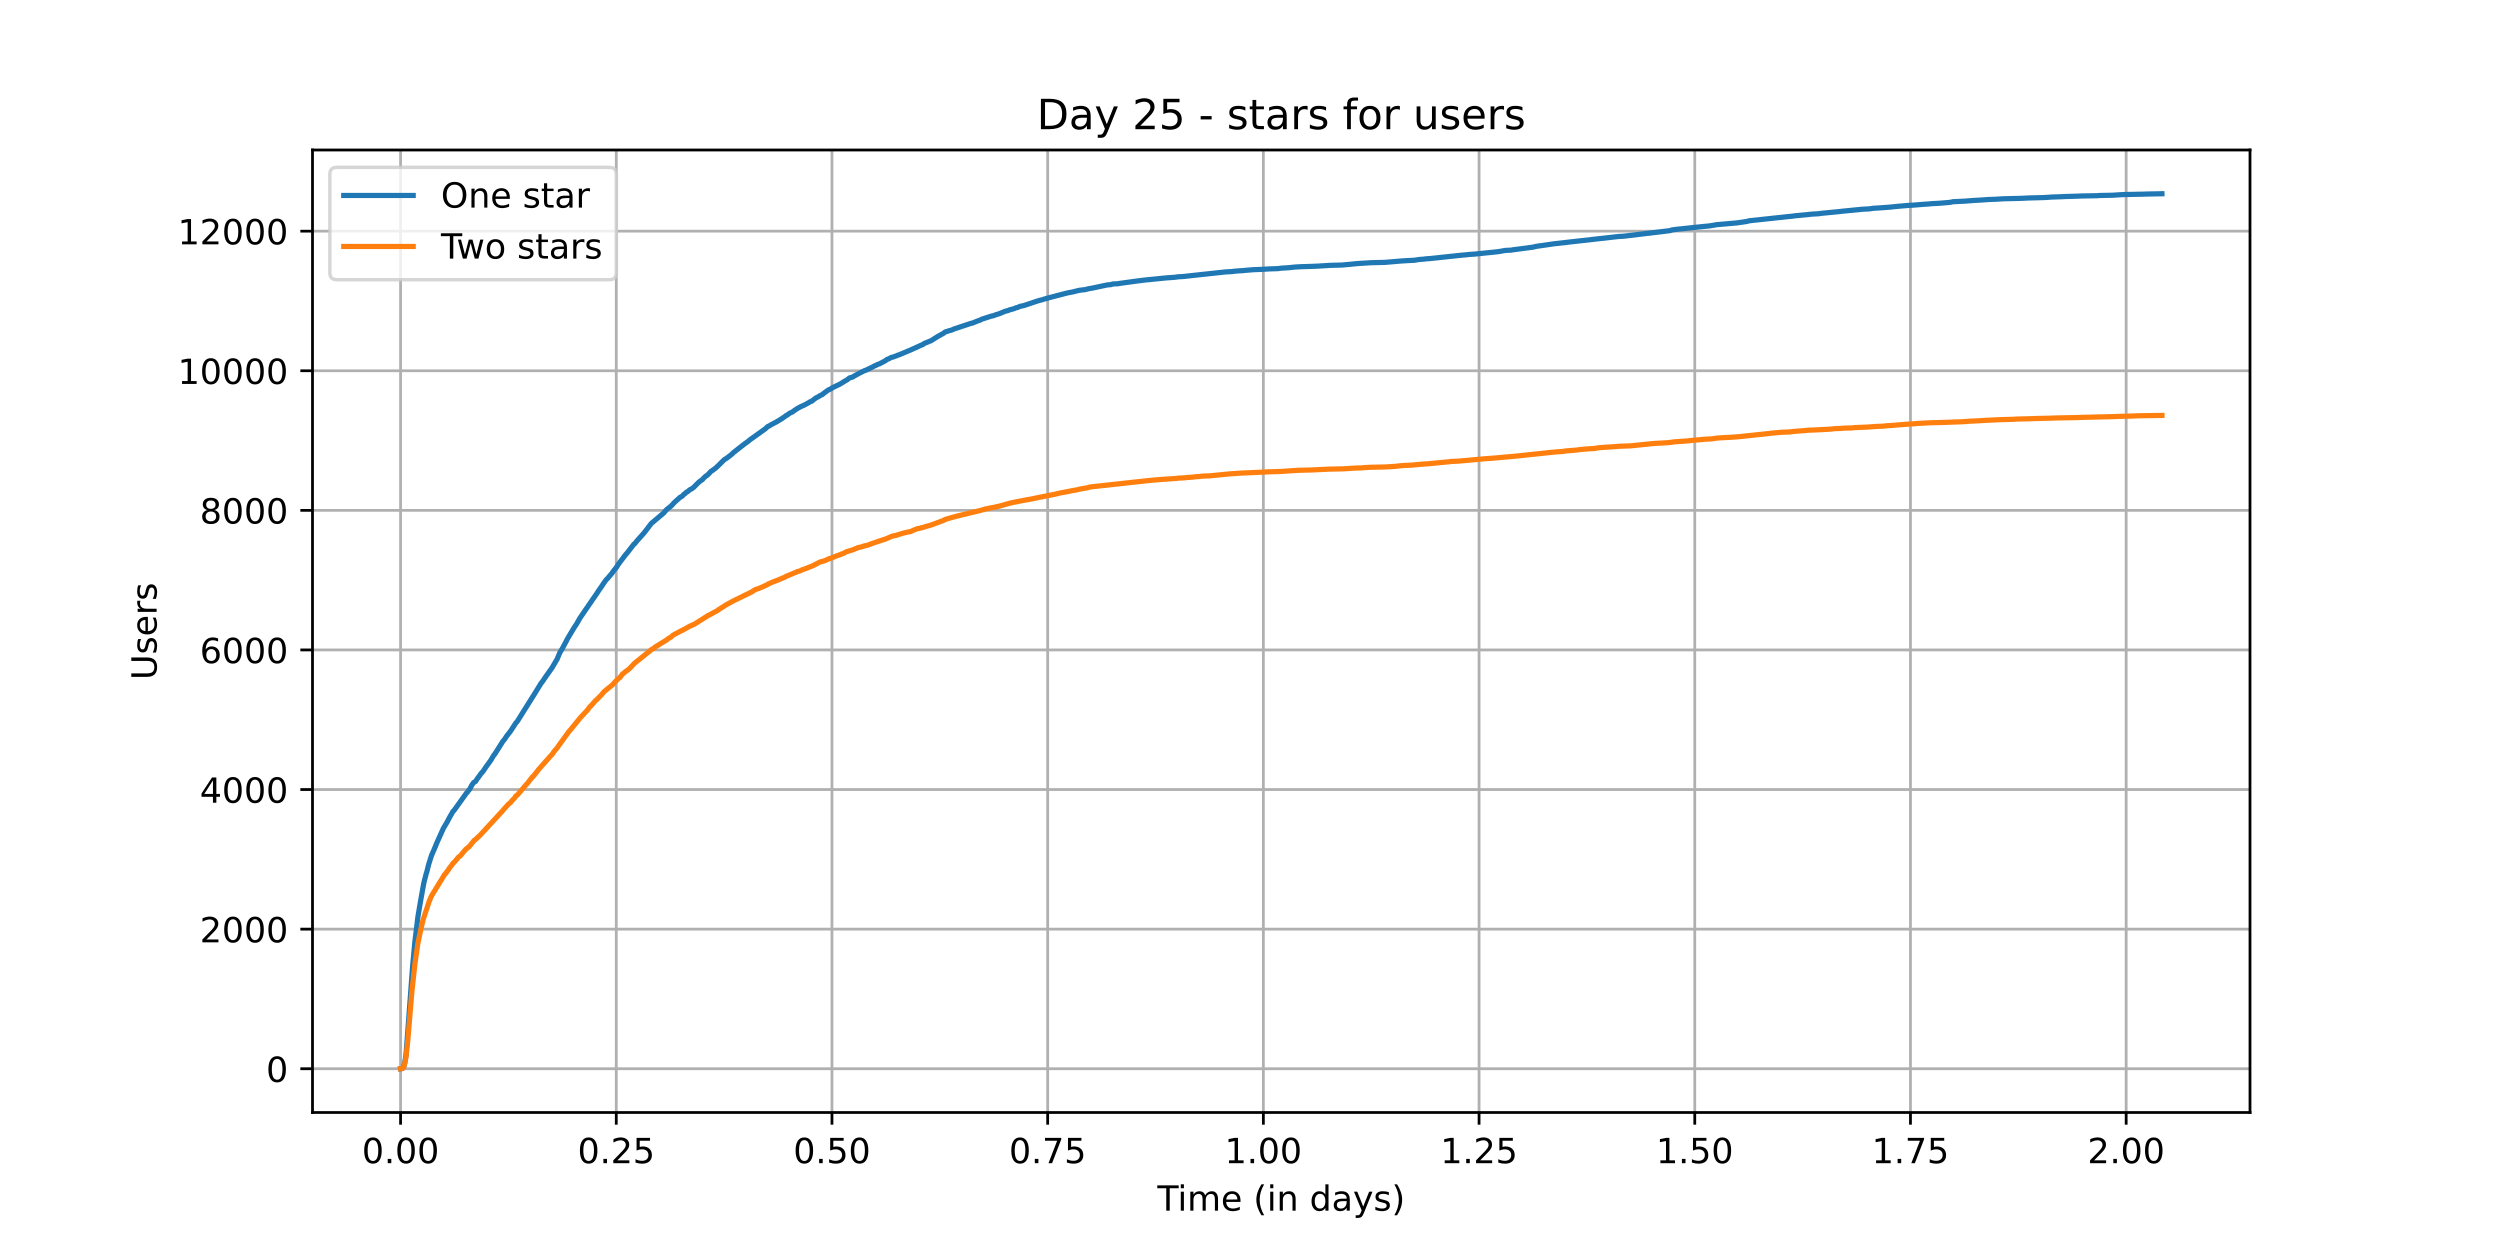 <?xml version="1.0" encoding="utf-8" standalone="no"?>
<!DOCTYPE svg PUBLIC "-//W3C//DTD SVG 1.1//EN"
  "http://www.w3.org/Graphics/SVG/1.1/DTD/svg11.dtd">
<!-- Created with matplotlib (https://matplotlib.org/) -->
<svg height="360pt" version="1.1" viewBox="0 0 720 360" width="720pt" xmlns="http://www.w3.org/2000/svg" xmlns:xlink="http://www.w3.org/1999/xlink">
 <defs>
  <style type="text/css">*{stroke-linecap:butt;stroke-linejoin:round;}</style>
 </defs>
 <g id="figure_1">
  <g id="patch_1">
   <path d="M 0 360 
L 720 360 
L 720 0 
L 0 0 
z
" style="fill:#ffffff;"/>
  </g>
  <g id="axes_1">
   <g id="patch_2">
    <path d="M 90 320.4 
L 648 320.4 
L 648 43.2 
L 90 43.2 
z
" style="fill:#ffffff;"/>
   </g>
   <g id="matplotlib.axis_1">
    <g id="xtick_1">
     <g id="line2d_1">
      <path clip-path="url(#p1fc7d4d1aa)" d="M 115.364 320.4 
L 115.364 43.2 
" style="fill:none;stroke:#b0b0b0;stroke-linecap:square;stroke-width:0.8;"/>
     </g>
     <g id="line2d_2">
      <defs>
       <path d="M 0 0 
L 0 3.5 
" id="me5317adea8" style="stroke:#000000;stroke-width:0.8;"/>
      </defs>
      <g>
       <use style="stroke:#000000;stroke-width:0.8;" x="115.364" xlink:href="#me5317adea8" y="320.4"/>
      </g>
     </g>
     <g id="text_1">
      <!-- 0.00 -->
      <g transform="translate(104.231 334.998)scale(0.1 -0.1)">
       <defs>
        <path d="M 31.781 66.406 
Q 24.172 66.406 20.328 58.906 
Q 16.5 51.422 16.5 36.375 
Q 16.5 21.391 20.328 13.891 
Q 24.172 6.391 31.781 6.391 
Q 39.453 6.391 43.281 13.891 
Q 47.125 21.391 47.125 36.375 
Q 47.125 51.422 43.281 58.906 
Q 39.453 66.406 31.781 66.406 
z
M 31.781 74.219 
Q 44.047 74.219 50.516 64.516 
Q 56.984 54.828 56.984 36.375 
Q 56.984 17.969 50.516 8.266 
Q 44.047 -1.422 31.781 -1.422 
Q 19.531 -1.422 13.062 8.266 
Q 6.594 17.969 6.594 36.375 
Q 6.594 54.828 13.062 64.516 
Q 19.531 74.219 31.781 74.219 
z
" id="DejaVuSans-48"/>
        <path d="M 10.688 12.406 
L 21 12.406 
L 21 0 
L 10.688 0 
z
" id="DejaVuSans-46"/>
       </defs>
       <use xlink:href="#DejaVuSans-48"/>
       <use x="63.623" xlink:href="#DejaVuSans-46"/>
       <use x="95.41" xlink:href="#DejaVuSans-48"/>
       <use x="159.033" xlink:href="#DejaVuSans-48"/>
      </g>
     </g>
    </g>
    <g id="xtick_2">
     <g id="line2d_3">
      <path clip-path="url(#p1fc7d4d1aa)" d="M 177.485 320.4 
L 177.485 43.2 
" style="fill:none;stroke:#b0b0b0;stroke-linecap:square;stroke-width:0.8;"/>
     </g>
     <g id="line2d_4">
      <g>
       <use style="stroke:#000000;stroke-width:0.8;" x="177.485" xlink:href="#me5317adea8" y="320.4"/>
      </g>
     </g>
     <g id="text_2">
      <!-- 0.25 -->
      <g transform="translate(166.352 334.998)scale(0.1 -0.1)">
       <defs>
        <path d="M 19.188 8.297 
L 53.609 8.297 
L 53.609 0 
L 7.328 0 
L 7.328 8.297 
Q 12.938 14.109 22.625 23.891 
Q 32.328 33.688 34.812 36.531 
Q 39.547 41.844 41.422 45.531 
Q 43.312 49.219 43.312 52.781 
Q 43.312 58.594 39.234 62.25 
Q 35.156 65.922 28.609 65.922 
Q 23.969 65.922 18.812 64.312 
Q 13.672 62.703 7.812 59.422 
L 7.812 69.391 
Q 13.766 71.781 18.938 73 
Q 24.125 74.219 28.422 74.219 
Q 39.75 74.219 46.484 68.547 
Q 53.219 62.891 53.219 53.422 
Q 53.219 48.922 51.531 44.891 
Q 49.859 40.875 45.406 35.406 
Q 44.188 33.984 37.641 27.219 
Q 31.109 20.453 19.188 8.297 
z
" id="DejaVuSans-50"/>
        <path d="M 10.797 72.906 
L 49.516 72.906 
L 49.516 64.594 
L 19.828 64.594 
L 19.828 46.734 
Q 21.969 47.469 24.109 47.828 
Q 26.266 48.188 28.422 48.188 
Q 40.625 48.188 47.75 41.5 
Q 54.891 34.812 54.891 23.391 
Q 54.891 11.625 47.562 5.094 
Q 40.234 -1.422 26.906 -1.422 
Q 22.312 -1.422 17.547 -0.641 
Q 12.797 0.141 7.719 1.703 
L 7.719 11.625 
Q 12.109 9.234 16.797 8.062 
Q 21.484 6.891 26.703 6.891 
Q 35.156 6.891 40.078 11.328 
Q 45.016 15.766 45.016 23.391 
Q 45.016 31 40.078 35.438 
Q 35.156 39.891 26.703 39.891 
Q 22.75 39.891 18.812 39.016 
Q 14.891 38.141 10.797 36.281 
z
" id="DejaVuSans-53"/>
       </defs>
       <use xlink:href="#DejaVuSans-48"/>
       <use x="63.623" xlink:href="#DejaVuSans-46"/>
       <use x="95.41" xlink:href="#DejaVuSans-50"/>
       <use x="159.033" xlink:href="#DejaVuSans-53"/>
      </g>
     </g>
    </g>
    <g id="xtick_3">
     <g id="line2d_5">
      <path clip-path="url(#p1fc7d4d1aa)" d="M 239.606 320.4 
L 239.606 43.2 
" style="fill:none;stroke:#b0b0b0;stroke-linecap:square;stroke-width:0.8;"/>
     </g>
     <g id="line2d_6">
      <g>
       <use style="stroke:#000000;stroke-width:0.8;" x="239.606" xlink:href="#me5317adea8" y="320.4"/>
      </g>
     </g>
     <g id="text_3">
      <!-- 0.50 -->
      <g transform="translate(228.474 334.998)scale(0.1 -0.1)">
       <use xlink:href="#DejaVuSans-48"/>
       <use x="63.623" xlink:href="#DejaVuSans-46"/>
       <use x="95.41" xlink:href="#DejaVuSans-53"/>
       <use x="159.033" xlink:href="#DejaVuSans-48"/>
      </g>
     </g>
    </g>
    <g id="xtick_4">
     <g id="line2d_7">
      <path clip-path="url(#p1fc7d4d1aa)" d="M 301.728 320.4 
L 301.728 43.2 
" style="fill:none;stroke:#b0b0b0;stroke-linecap:square;stroke-width:0.8;"/>
     </g>
     <g id="line2d_8">
      <g>
       <use style="stroke:#000000;stroke-width:0.8;" x="301.728" xlink:href="#me5317adea8" y="320.4"/>
      </g>
     </g>
     <g id="text_4">
      <!-- 0.75 -->
      <g transform="translate(290.595 334.998)scale(0.1 -0.1)">
       <defs>
        <path d="M 8.203 72.906 
L 55.078 72.906 
L 55.078 68.703 
L 28.609 0 
L 18.312 0 
L 43.219 64.594 
L 8.203 64.594 
z
" id="DejaVuSans-55"/>
       </defs>
       <use xlink:href="#DejaVuSans-48"/>
       <use x="63.623" xlink:href="#DejaVuSans-46"/>
       <use x="95.41" xlink:href="#DejaVuSans-55"/>
       <use x="159.033" xlink:href="#DejaVuSans-53"/>
      </g>
     </g>
    </g>
    <g id="xtick_5">
     <g id="line2d_9">
      <path clip-path="url(#p1fc7d4d1aa)" d="M 363.849 320.4 
L 363.849 43.2 
" style="fill:none;stroke:#b0b0b0;stroke-linecap:square;stroke-width:0.8;"/>
     </g>
     <g id="line2d_10">
      <g>
       <use style="stroke:#000000;stroke-width:0.8;" x="363.849" xlink:href="#me5317adea8" y="320.4"/>
      </g>
     </g>
     <g id="text_5">
      <!-- 1.00 -->
      <g transform="translate(352.716 334.998)scale(0.1 -0.1)">
       <defs>
        <path d="M 12.406 8.297 
L 28.516 8.297 
L 28.516 63.922 
L 10.984 60.406 
L 10.984 69.391 
L 28.422 72.906 
L 38.281 72.906 
L 38.281 8.297 
L 54.391 8.297 
L 54.391 0 
L 12.406 0 
z
" id="DejaVuSans-49"/>
       </defs>
       <use xlink:href="#DejaVuSans-49"/>
       <use x="63.623" xlink:href="#DejaVuSans-46"/>
       <use x="95.41" xlink:href="#DejaVuSans-48"/>
       <use x="159.033" xlink:href="#DejaVuSans-48"/>
      </g>
     </g>
    </g>
    <g id="xtick_6">
     <g id="line2d_11">
      <path clip-path="url(#p1fc7d4d1aa)" d="M 425.97 320.4 
L 425.97 43.2 
" style="fill:none;stroke:#b0b0b0;stroke-linecap:square;stroke-width:0.8;"/>
     </g>
     <g id="line2d_12">
      <g>
       <use style="stroke:#000000;stroke-width:0.8;" x="425.97" xlink:href="#me5317adea8" y="320.4"/>
      </g>
     </g>
     <g id="text_6">
      <!-- 1.25 -->
      <g transform="translate(414.838 334.998)scale(0.1 -0.1)">
       <use xlink:href="#DejaVuSans-49"/>
       <use x="63.623" xlink:href="#DejaVuSans-46"/>
       <use x="95.41" xlink:href="#DejaVuSans-50"/>
       <use x="159.033" xlink:href="#DejaVuSans-53"/>
      </g>
     </g>
    </g>
    <g id="xtick_7">
     <g id="line2d_13">
      <path clip-path="url(#p1fc7d4d1aa)" d="M 488.092 320.4 
L 488.092 43.2 
" style="fill:none;stroke:#b0b0b0;stroke-linecap:square;stroke-width:0.8;"/>
     </g>
     <g id="line2d_14">
      <g>
       <use style="stroke:#000000;stroke-width:0.8;" x="488.092" xlink:href="#me5317adea8" y="320.4"/>
      </g>
     </g>
     <g id="text_7">
      <!-- 1.50 -->
      <g transform="translate(476.959 334.998)scale(0.1 -0.1)">
       <use xlink:href="#DejaVuSans-49"/>
       <use x="63.623" xlink:href="#DejaVuSans-46"/>
       <use x="95.41" xlink:href="#DejaVuSans-53"/>
       <use x="159.033" xlink:href="#DejaVuSans-48"/>
      </g>
     </g>
    </g>
    <g id="xtick_8">
     <g id="line2d_15">
      <path clip-path="url(#p1fc7d4d1aa)" d="M 550.213 320.4 
L 550.213 43.2 
" style="fill:none;stroke:#b0b0b0;stroke-linecap:square;stroke-width:0.8;"/>
     </g>
     <g id="line2d_16">
      <g>
       <use style="stroke:#000000;stroke-width:0.8;" x="550.213" xlink:href="#me5317adea8" y="320.4"/>
      </g>
     </g>
     <g id="text_8">
      <!-- 1.75 -->
      <g transform="translate(539.08 334.998)scale(0.1 -0.1)">
       <use xlink:href="#DejaVuSans-49"/>
       <use x="63.623" xlink:href="#DejaVuSans-46"/>
       <use x="95.41" xlink:href="#DejaVuSans-55"/>
       <use x="159.033" xlink:href="#DejaVuSans-53"/>
      </g>
     </g>
    </g>
    <g id="xtick_9">
     <g id="line2d_17">
      <path clip-path="url(#p1fc7d4d1aa)" d="M 612.335 320.4 
L 612.335 43.2 
" style="fill:none;stroke:#b0b0b0;stroke-linecap:square;stroke-width:0.8;"/>
     </g>
     <g id="line2d_18">
      <g>
       <use style="stroke:#000000;stroke-width:0.8;" x="612.335" xlink:href="#me5317adea8" y="320.4"/>
      </g>
     </g>
     <g id="text_9">
      <!-- 2.00 -->
      <g transform="translate(601.202 334.998)scale(0.1 -0.1)">
       <use xlink:href="#DejaVuSans-50"/>
       <use x="63.623" xlink:href="#DejaVuSans-46"/>
       <use x="95.41" xlink:href="#DejaVuSans-48"/>
       <use x="159.033" xlink:href="#DejaVuSans-48"/>
      </g>
     </g>
    </g>
    <g id="text_10">
     <!-- Time (in days) -->
     <g transform="translate(333.327 348.677)scale(0.1 -0.1)">
      <defs>
       <path d="M -0.297 72.906 
L 61.375 72.906 
L 61.375 64.594 
L 35.5 64.594 
L 35.5 0 
L 25.594 0 
L 25.594 64.594 
L -0.297 64.594 
z
" id="DejaVuSans-84"/>
       <path d="M 9.422 54.688 
L 18.406 54.688 
L 18.406 0 
L 9.422 0 
z
M 9.422 75.984 
L 18.406 75.984 
L 18.406 64.594 
L 9.422 64.594 
z
" id="DejaVuSans-105"/>
       <path d="M 52 44.188 
Q 55.375 50.25 60.062 53.125 
Q 64.75 56 71.094 56 
Q 79.641 56 84.281 50.016 
Q 88.922 44.047 88.922 33.016 
L 88.922 0 
L 79.891 0 
L 79.891 32.719 
Q 79.891 40.578 77.094 44.375 
Q 74.312 48.188 68.609 48.188 
Q 61.625 48.188 57.562 43.547 
Q 53.516 38.922 53.516 30.906 
L 53.516 0 
L 44.484 0 
L 44.484 32.719 
Q 44.484 40.625 41.703 44.406 
Q 38.922 48.188 33.109 48.188 
Q 26.219 48.188 22.156 43.531 
Q 18.109 38.875 18.109 30.906 
L 18.109 0 
L 9.078 0 
L 9.078 54.688 
L 18.109 54.688 
L 18.109 46.188 
Q 21.188 51.219 25.484 53.609 
Q 29.781 56 35.688 56 
Q 41.656 56 45.828 52.969 
Q 50 49.953 52 44.188 
z
" id="DejaVuSans-109"/>
       <path d="M 56.203 29.594 
L 56.203 25.203 
L 14.891 25.203 
Q 15.484 15.922 20.484 11.062 
Q 25.484 6.203 34.422 6.203 
Q 39.594 6.203 44.453 7.469 
Q 49.312 8.734 54.109 11.281 
L 54.109 2.781 
Q 49.266 0.734 44.188 -0.344 
Q 39.109 -1.422 33.891 -1.422 
Q 20.797 -1.422 13.156 6.188 
Q 5.516 13.812 5.516 26.812 
Q 5.516 40.234 12.766 48.109 
Q 20.016 56 32.328 56 
Q 43.359 56 49.781 48.891 
Q 56.203 41.797 56.203 29.594 
z
M 47.219 32.234 
Q 47.125 39.594 43.094 43.984 
Q 39.062 48.391 32.422 48.391 
Q 24.906 48.391 20.391 44.141 
Q 15.875 39.891 15.188 32.172 
z
" id="DejaVuSans-101"/>
       <path id="DejaVuSans-32"/>
       <path d="M 31 75.875 
Q 24.469 64.656 21.281 53.656 
Q 18.109 42.672 18.109 31.391 
Q 18.109 20.125 21.312 9.062 
Q 24.516 -2 31 -13.188 
L 23.188 -13.188 
Q 15.875 -1.703 12.234 9.375 
Q 8.594 20.453 8.594 31.391 
Q 8.594 42.281 12.203 53.312 
Q 15.828 64.359 23.188 75.875 
z
" id="DejaVuSans-40"/>
       <path d="M 54.891 33.016 
L 54.891 0 
L 45.906 0 
L 45.906 32.719 
Q 45.906 40.484 42.875 44.328 
Q 39.844 48.188 33.797 48.188 
Q 26.516 48.188 22.312 43.547 
Q 18.109 38.922 18.109 30.906 
L 18.109 0 
L 9.078 0 
L 9.078 54.688 
L 18.109 54.688 
L 18.109 46.188 
Q 21.344 51.125 25.703 53.562 
Q 30.078 56 35.797 56 
Q 45.219 56 50.047 50.172 
Q 54.891 44.344 54.891 33.016 
z
" id="DejaVuSans-110"/>
       <path d="M 45.406 46.391 
L 45.406 75.984 
L 54.391 75.984 
L 54.391 0 
L 45.406 0 
L 45.406 8.203 
Q 42.578 3.328 38.25 0.953 
Q 33.938 -1.422 27.875 -1.422 
Q 17.969 -1.422 11.734 6.484 
Q 5.516 14.406 5.516 27.297 
Q 5.516 40.188 11.734 48.094 
Q 17.969 56 27.875 56 
Q 33.938 56 38.25 53.625 
Q 42.578 51.266 45.406 46.391 
z
M 14.797 27.297 
Q 14.797 17.391 18.875 11.75 
Q 22.953 6.109 30.078 6.109 
Q 37.203 6.109 41.297 11.75 
Q 45.406 17.391 45.406 27.297 
Q 45.406 37.203 41.297 42.844 
Q 37.203 48.484 30.078 48.484 
Q 22.953 48.484 18.875 42.844 
Q 14.797 37.203 14.797 27.297 
z
" id="DejaVuSans-100"/>
       <path d="M 34.281 27.484 
Q 23.391 27.484 19.188 25 
Q 14.984 22.516 14.984 16.5 
Q 14.984 11.719 18.141 8.906 
Q 21.297 6.109 26.703 6.109 
Q 34.188 6.109 38.703 11.406 
Q 43.219 16.703 43.219 25.484 
L 43.219 27.484 
z
M 52.203 31.203 
L 52.203 0 
L 43.219 0 
L 43.219 8.297 
Q 40.141 3.328 35.547 0.953 
Q 30.953 -1.422 24.312 -1.422 
Q 15.922 -1.422 10.953 3.297 
Q 6 8.016 6 15.922 
Q 6 25.141 12.172 29.828 
Q 18.359 34.516 30.609 34.516 
L 43.219 34.516 
L 43.219 35.406 
Q 43.219 41.609 39.141 45 
Q 35.062 48.391 27.688 48.391 
Q 23 48.391 18.547 47.266 
Q 14.109 46.141 10.016 43.891 
L 10.016 52.203 
Q 14.938 54.109 19.578 55.047 
Q 24.219 56 28.609 56 
Q 40.484 56 46.344 49.844 
Q 52.203 43.703 52.203 31.203 
z
" id="DejaVuSans-97"/>
       <path d="M 32.172 -5.078 
Q 28.375 -14.844 24.75 -17.812 
Q 21.141 -20.797 15.094 -20.797 
L 7.906 -20.797 
L 7.906 -13.281 
L 13.188 -13.281 
Q 16.891 -13.281 18.938 -11.516 
Q 21 -9.766 23.484 -3.219 
L 25.094 0.875 
L 2.984 54.688 
L 12.5 54.688 
L 29.594 11.922 
L 46.688 54.688 
L 56.203 54.688 
z
" id="DejaVuSans-121"/>
       <path d="M 44.281 53.078 
L 44.281 44.578 
Q 40.484 46.531 36.375 47.5 
Q 32.281 48.484 27.875 48.484 
Q 21.188 48.484 17.844 46.438 
Q 14.5 44.391 14.5 40.281 
Q 14.5 37.156 16.891 35.375 
Q 19.281 33.594 26.516 31.984 
L 29.594 31.297 
Q 39.156 29.25 43.188 25.516 
Q 47.219 21.781 47.219 15.094 
Q 47.219 7.469 41.188 3.016 
Q 35.156 -1.422 24.609 -1.422 
Q 20.219 -1.422 15.453 -0.562 
Q 10.688 0.297 5.422 2 
L 5.422 11.281 
Q 10.406 8.688 15.234 7.391 
Q 20.062 6.109 24.812 6.109 
Q 31.156 6.109 34.562 8.281 
Q 37.984 10.453 37.984 14.406 
Q 37.984 18.062 35.516 20.016 
Q 33.062 21.969 24.703 23.781 
L 21.578 24.516 
Q 13.234 26.266 9.516 29.906 
Q 5.812 33.547 5.812 39.891 
Q 5.812 47.609 11.281 51.797 
Q 16.75 56 26.812 56 
Q 31.781 56 36.172 55.266 
Q 40.578 54.547 44.281 53.078 
z
" id="DejaVuSans-115"/>
       <path d="M 8.016 75.875 
L 15.828 75.875 
Q 23.141 64.359 26.781 53.312 
Q 30.422 42.281 30.422 31.391 
Q 30.422 20.453 26.781 9.375 
Q 23.141 -1.703 15.828 -13.188 
L 8.016 -13.188 
Q 14.5 -2 17.703 9.062 
Q 20.906 20.125 20.906 31.391 
Q 20.906 42.672 17.703 53.656 
Q 14.5 64.656 8.016 75.875 
z
" id="DejaVuSans-41"/>
      </defs>
      <use xlink:href="#DejaVuSans-84"/>
      <use x="57.959" xlink:href="#DejaVuSans-105"/>
      <use x="85.742" xlink:href="#DejaVuSans-109"/>
      <use x="183.154" xlink:href="#DejaVuSans-101"/>
      <use x="244.678" xlink:href="#DejaVuSans-32"/>
      <use x="276.465" xlink:href="#DejaVuSans-40"/>
      <use x="315.479" xlink:href="#DejaVuSans-105"/>
      <use x="343.262" xlink:href="#DejaVuSans-110"/>
      <use x="406.641" xlink:href="#DejaVuSans-32"/>
      <use x="438.428" xlink:href="#DejaVuSans-100"/>
      <use x="501.904" xlink:href="#DejaVuSans-97"/>
      <use x="563.184" xlink:href="#DejaVuSans-121"/>
      <use x="622.363" xlink:href="#DejaVuSans-115"/>
      <use x="674.463" xlink:href="#DejaVuSans-41"/>
     </g>
    </g>
   </g>
   <g id="matplotlib.axis_2">
    <g id="ytick_1">
     <g id="line2d_19">
      <path clip-path="url(#p1fc7d4d1aa)" d="M 90 307.8 
L 648 307.8 
" style="fill:none;stroke:#b0b0b0;stroke-linecap:square;stroke-width:0.8;"/>
     </g>
     <g id="line2d_20">
      <defs>
       <path d="M 0 0 
L -3.5 0 
" id="ma68b09d284" style="stroke:#000000;stroke-width:0.8;"/>
      </defs>
      <g>
       <use style="stroke:#000000;stroke-width:0.8;" x="90" xlink:href="#ma68b09d284" y="307.8"/>
      </g>
     </g>
     <g id="text_11">
      <!-- 0 -->
      <g transform="translate(76.638 311.599)scale(0.1 -0.1)">
       <use xlink:href="#DejaVuSans-48"/>
      </g>
     </g>
    </g>
    <g id="ytick_2">
     <g id="line2d_21">
      <path clip-path="url(#p1fc7d4d1aa)" d="M 90 267.596 
L 648 267.596 
" style="fill:none;stroke:#b0b0b0;stroke-linecap:square;stroke-width:0.8;"/>
     </g>
     <g id="line2d_22">
      <g>
       <use style="stroke:#000000;stroke-width:0.8;" x="90" xlink:href="#ma68b09d284" y="267.596"/>
      </g>
     </g>
     <g id="text_12">
      <!-- 2000 -->
      <g transform="translate(57.55 271.395)scale(0.1 -0.1)">
       <use xlink:href="#DejaVuSans-50"/>
       <use x="63.623" xlink:href="#DejaVuSans-48"/>
       <use x="127.246" xlink:href="#DejaVuSans-48"/>
       <use x="190.869" xlink:href="#DejaVuSans-48"/>
      </g>
     </g>
    </g>
    <g id="ytick_3">
     <g id="line2d_23">
      <path clip-path="url(#p1fc7d4d1aa)" d="M 90 227.392 
L 648 227.392 
" style="fill:none;stroke:#b0b0b0;stroke-linecap:square;stroke-width:0.8;"/>
     </g>
     <g id="line2d_24">
      <g>
       <use style="stroke:#000000;stroke-width:0.8;" x="90" xlink:href="#ma68b09d284" y="227.392"/>
      </g>
     </g>
     <g id="text_13">
      <!-- 4000 -->
      <g transform="translate(57.55 231.191)scale(0.1 -0.1)">
       <defs>
        <path d="M 37.797 64.312 
L 12.891 25.391 
L 37.797 25.391 
z
M 35.203 72.906 
L 47.609 72.906 
L 47.609 25.391 
L 58.016 25.391 
L 58.016 17.188 
L 47.609 17.188 
L 47.609 0 
L 37.797 0 
L 37.797 17.188 
L 4.891 17.188 
L 4.891 26.703 
z
" id="DejaVuSans-52"/>
       </defs>
       <use xlink:href="#DejaVuSans-52"/>
       <use x="63.623" xlink:href="#DejaVuSans-48"/>
       <use x="127.246" xlink:href="#DejaVuSans-48"/>
       <use x="190.869" xlink:href="#DejaVuSans-48"/>
      </g>
     </g>
    </g>
    <g id="ytick_4">
     <g id="line2d_25">
      <path clip-path="url(#p1fc7d4d1aa)" d="M 90 187.187 
L 648 187.187 
" style="fill:none;stroke:#b0b0b0;stroke-linecap:square;stroke-width:0.8;"/>
     </g>
     <g id="line2d_26">
      <g>
       <use style="stroke:#000000;stroke-width:0.8;" x="90" xlink:href="#ma68b09d284" y="187.187"/>
      </g>
     </g>
     <g id="text_14">
      <!-- 6000 -->
      <g transform="translate(57.55 190.987)scale(0.1 -0.1)">
       <defs>
        <path d="M 33.016 40.375 
Q 26.375 40.375 22.484 35.828 
Q 18.609 31.297 18.609 23.391 
Q 18.609 15.531 22.484 10.953 
Q 26.375 6.391 33.016 6.391 
Q 39.656 6.391 43.531 10.953 
Q 47.406 15.531 47.406 23.391 
Q 47.406 31.297 43.531 35.828 
Q 39.656 40.375 33.016 40.375 
z
M 52.594 71.297 
L 52.594 62.312 
Q 48.875 64.062 45.094 64.984 
Q 41.312 65.922 37.594 65.922 
Q 27.828 65.922 22.672 59.328 
Q 17.531 52.734 16.797 39.406 
Q 19.672 43.656 24.016 45.922 
Q 28.375 48.188 33.594 48.188 
Q 44.578 48.188 50.953 41.516 
Q 57.328 34.859 57.328 23.391 
Q 57.328 12.156 50.688 5.359 
Q 44.047 -1.422 33.016 -1.422 
Q 20.359 -1.422 13.672 8.266 
Q 6.984 17.969 6.984 36.375 
Q 6.984 53.656 15.188 63.938 
Q 23.391 74.219 37.203 74.219 
Q 40.922 74.219 44.703 73.484 
Q 48.484 72.75 52.594 71.297 
z
" id="DejaVuSans-54"/>
       </defs>
       <use xlink:href="#DejaVuSans-54"/>
       <use x="63.623" xlink:href="#DejaVuSans-48"/>
       <use x="127.246" xlink:href="#DejaVuSans-48"/>
       <use x="190.869" xlink:href="#DejaVuSans-48"/>
      </g>
     </g>
    </g>
    <g id="ytick_5">
     <g id="line2d_27">
      <path clip-path="url(#p1fc7d4d1aa)" d="M 90 146.983 
L 648 146.983 
" style="fill:none;stroke:#b0b0b0;stroke-linecap:square;stroke-width:0.8;"/>
     </g>
     <g id="line2d_28">
      <g>
       <use style="stroke:#000000;stroke-width:0.8;" x="90" xlink:href="#ma68b09d284" y="146.983"/>
      </g>
     </g>
     <g id="text_15">
      <!-- 8000 -->
      <g transform="translate(57.55 150.782)scale(0.1 -0.1)">
       <defs>
        <path d="M 31.781 34.625 
Q 24.75 34.625 20.719 30.859 
Q 16.703 27.094 16.703 20.516 
Q 16.703 13.922 20.719 10.156 
Q 24.75 6.391 31.781 6.391 
Q 38.812 6.391 42.859 10.172 
Q 46.922 13.969 46.922 20.516 
Q 46.922 27.094 42.891 30.859 
Q 38.875 34.625 31.781 34.625 
z
M 21.922 38.812 
Q 15.578 40.375 12.031 44.719 
Q 8.5 49.078 8.5 55.328 
Q 8.5 64.062 14.719 69.141 
Q 20.953 74.219 31.781 74.219 
Q 42.672 74.219 48.875 69.141 
Q 55.078 64.062 55.078 55.328 
Q 55.078 49.078 51.531 44.719 
Q 48 40.375 41.703 38.812 
Q 48.828 37.156 52.797 32.312 
Q 56.781 27.484 56.781 20.516 
Q 56.781 9.906 50.312 4.234 
Q 43.844 -1.422 31.781 -1.422 
Q 19.734 -1.422 13.25 4.234 
Q 6.781 9.906 6.781 20.516 
Q 6.781 27.484 10.781 32.312 
Q 14.797 37.156 21.922 38.812 
z
M 18.312 54.391 
Q 18.312 48.734 21.844 45.562 
Q 25.391 42.391 31.781 42.391 
Q 38.141 42.391 41.719 45.562 
Q 45.312 48.734 45.312 54.391 
Q 45.312 60.062 41.719 63.234 
Q 38.141 66.406 31.781 66.406 
Q 25.391 66.406 21.844 63.234 
Q 18.312 60.062 18.312 54.391 
z
" id="DejaVuSans-56"/>
       </defs>
       <use xlink:href="#DejaVuSans-56"/>
       <use x="63.623" xlink:href="#DejaVuSans-48"/>
       <use x="127.246" xlink:href="#DejaVuSans-48"/>
       <use x="190.869" xlink:href="#DejaVuSans-48"/>
      </g>
     </g>
    </g>
    <g id="ytick_6">
     <g id="line2d_29">
      <path clip-path="url(#p1fc7d4d1aa)" d="M 90 106.779 
L 648 106.779 
" style="fill:none;stroke:#b0b0b0;stroke-linecap:square;stroke-width:0.8;"/>
     </g>
     <g id="line2d_30">
      <g>
       <use style="stroke:#000000;stroke-width:0.8;" x="90" xlink:href="#ma68b09d284" y="106.779"/>
      </g>
     </g>
     <g id="text_16">
      <!-- 10000 -->
      <g transform="translate(51.188 110.578)scale(0.1 -0.1)">
       <use xlink:href="#DejaVuSans-49"/>
       <use x="63.623" xlink:href="#DejaVuSans-48"/>
       <use x="127.246" xlink:href="#DejaVuSans-48"/>
       <use x="190.869" xlink:href="#DejaVuSans-48"/>
       <use x="254.492" xlink:href="#DejaVuSans-48"/>
      </g>
     </g>
    </g>
    <g id="ytick_7">
     <g id="line2d_31">
      <path clip-path="url(#p1fc7d4d1aa)" d="M 90 66.575 
L 648 66.575 
" style="fill:none;stroke:#b0b0b0;stroke-linecap:square;stroke-width:0.8;"/>
     </g>
     <g id="line2d_32">
      <g>
       <use style="stroke:#000000;stroke-width:0.8;" x="90" xlink:href="#ma68b09d284" y="66.575"/>
      </g>
     </g>
     <g id="text_17">
      <!-- 12000 -->
      <g transform="translate(51.188 70.374)scale(0.1 -0.1)">
       <use xlink:href="#DejaVuSans-49"/>
       <use x="63.623" xlink:href="#DejaVuSans-50"/>
       <use x="127.246" xlink:href="#DejaVuSans-48"/>
       <use x="190.869" xlink:href="#DejaVuSans-48"/>
       <use x="254.492" xlink:href="#DejaVuSans-48"/>
      </g>
     </g>
    </g>
    <g id="text_18">
     <!-- Users -->
     <g transform="translate(45.108 195.801)rotate(-90)scale(0.1 -0.1)">
      <defs>
       <path d="M 8.688 72.906 
L 18.609 72.906 
L 18.609 28.609 
Q 18.609 16.891 22.844 11.734 
Q 27.094 6.594 36.625 6.594 
Q 46.094 6.594 50.344 11.734 
Q 54.594 16.891 54.594 28.609 
L 54.594 72.906 
L 64.5 72.906 
L 64.5 27.391 
Q 64.5 13.141 57.438 5.859 
Q 50.391 -1.422 36.625 -1.422 
Q 22.797 -1.422 15.734 5.859 
Q 8.688 13.141 8.688 27.391 
z
" id="DejaVuSans-85"/>
       <path d="M 41.109 46.297 
Q 39.594 47.172 37.812 47.578 
Q 36.031 48 33.891 48 
Q 26.266 48 22.188 43.047 
Q 18.109 38.094 18.109 28.812 
L 18.109 0 
L 9.078 0 
L 9.078 54.688 
L 18.109 54.688 
L 18.109 46.188 
Q 20.953 51.172 25.484 53.578 
Q 30.031 56 36.531 56 
Q 37.453 56 38.578 55.875 
Q 39.703 55.766 41.062 55.516 
z
" id="DejaVuSans-114"/>
      </defs>
      <use xlink:href="#DejaVuSans-85"/>
      <use x="73.193" xlink:href="#DejaVuSans-115"/>
      <use x="125.293" xlink:href="#DejaVuSans-101"/>
      <use x="186.816" xlink:href="#DejaVuSans-114"/>
      <use x="227.93" xlink:href="#DejaVuSans-115"/>
     </g>
    </g>
   </g>
   <g id="line2d_33">
    <path clip-path="url(#p1fc7d4d1aa)" d="M 115.364 307.8 
L 115.907 307.699 
L 116.249 307.297 
L 116.592 305.91 
L 116.934 303.699 
L 117.618 294.714 
L 118.815 278.491 
L 119.499 271.134 
L 120.353 264.058 
L 121.211 258.992 
L 122.065 254.288 
L 122.749 251.595 
L 122.919 251.132 
L 123.434 249.021 
L 124.288 246.328 
L 125.142 244.378 
L 125.826 242.709 
L 127.707 238.528 
L 128.734 236.819 
L 129.588 235.191 
L 130.103 234.327 
L 130.442 233.684 
L 130.615 233.583 
L 131.299 232.658 
L 134.377 228.356 
L 134.546 228.256 
L 134.889 227.733 
L 135.231 227.351 
L 135.915 226.065 
L 136.43 225.361 
L 136.942 225.08 
L 137.454 224.276 
L 137.969 223.592 
L 138.481 222.849 
L 139.165 222.085 
L 139.85 221.039 
L 141.388 218.908 
L 142.243 217.441 
L 142.415 217.32 
L 144.808 213.521 
L 145.32 212.918 
L 145.835 212.114 
L 147.031 210.566 
L 148.57 208.214 
L 148.912 207.852 
L 154.215 199.409 
L 155.754 196.897 
L 156.439 195.992 
L 157.123 194.947 
L 158.319 193.258 
L 159.004 192.293 
L 160.2 190.243 
L 160.37 190.022 
L 161.227 187.971 
L 161.912 186.846 
L 162.423 185.901 
L 163.108 184.614 
L 163.45 183.931 
L 164.989 181.358 
L 165.501 180.513 
L 166.016 179.77 
L 167.039 177.981 
L 167.382 177.478 
L 169.777 173.98 
L 170.807 172.473 
L 171.831 171.005 
L 172.688 169.678 
L 173.03 169.236 
L 173.884 167.93 
L 174.569 166.985 
L 174.911 166.663 
L 176.107 165.256 
L 176.792 164.311 
L 177.646 163.246 
L 177.988 162.643 
L 178.5 161.959 
L 180.211 159.688 
L 180.554 159.326 
L 182.604 156.672 
L 182.777 156.612 
L 183.461 155.748 
L 185.512 153.456 
L 187.565 150.762 
L 191.155 147.727 
L 191.497 147.305 
L 192.012 146.742 
L 192.866 146.058 
L 193.378 145.636 
L 194.235 144.692 
L 195.943 143.164 
L 196.285 143.023 
L 196.628 142.742 
L 196.97 142.34 
L 197.14 142.279 
L 197.654 141.777 
L 197.997 141.616 
L 198.678 141.033 
L 199.02 140.892 
L 199.363 140.651 
L 199.705 140.43 
L 200.559 139.565 
L 200.901 139.224 
L 201.244 138.882 
L 201.758 138.48 
L 202.27 138.138 
L 202.613 137.736 
L 203.297 137.093 
L 203.639 136.912 
L 204.151 136.409 
L 204.836 135.666 
L 205.005 135.625 
L 205.348 135.364 
L 206.032 134.862 
L 206.889 134.078 
L 207.571 133.394 
L 208.255 132.711 
L 208.597 132.389 
L 209.282 131.967 
L 210.651 130.901 
L 211.333 130.258 
L 214.582 127.725 
L 215.267 127.263 
L 215.951 126.68 
L 216.463 126.318 
L 220.398 123.504 
L 221.082 122.861 
L 221.594 122.64 
L 221.936 122.398 
L 223.645 121.494 
L 225.014 120.669 
L 226.04 119.966 
L 226.383 119.705 
L 226.725 119.524 
L 227.406 119.021 
L 228.263 118.619 
L 228.775 118.217 
L 229.118 117.996 
L 229.63 117.654 
L 230.656 117.091 
L 230.999 116.951 
L 231.51 116.729 
L 232.879 115.986 
L 233.391 115.664 
L 233.734 115.584 
L 234.76 114.759 
L 235.103 114.538 
L 235.614 114.297 
L 236.129 113.955 
L 236.814 113.634 
L 237.156 113.352 
L 237.668 112.95 
L 238.695 112.227 
L 239.037 112.126 
L 239.549 111.804 
L 239.891 111.603 
L 240.918 111.101 
L 241.772 110.699 
L 242.626 110.196 
L 242.968 109.955 
L 243.995 109.372 
L 244.68 108.829 
L 245.364 108.648 
L 245.706 108.508 
L 246.046 108.266 
L 247.587 107.442 
L 248.953 106.759 
L 249.468 106.578 
L 250.665 105.995 
L 251.007 105.834 
L 252.034 105.291 
L 252.203 105.271 
L 252.715 104.97 
L 253.23 104.809 
L 254.941 103.924 
L 255.453 103.502 
L 255.968 103.341 
L 256.48 103.04 
L 256.822 102.899 
L 257.334 102.799 
L 257.676 102.638 
L 258.191 102.477 
L 258.533 102.296 
L 258.873 102.216 
L 261.441 101.13 
L 261.953 100.929 
L 265.545 99.301 
L 265.715 99.281 
L 266.057 98.999 
L 266.399 98.819 
L 267.084 98.557 
L 267.768 98.256 
L 268.107 98.155 
L 270.161 96.849 
L 270.503 96.668 
L 271.7 96.004 
L 272.214 95.602 
L 272.726 95.461 
L 273.411 95.22 
L 274.098 95.059 
L 274.613 94.798 
L 279.744 93.089 
L 280.086 93.049 
L 280.428 92.888 
L 281.797 92.346 
L 282.312 92.185 
L 282.651 91.964 
L 285.559 91.019 
L 286.074 90.938 
L 286.928 90.597 
L 287.612 90.416 
L 288.812 89.933 
L 289.154 89.773 
L 289.666 89.592 
L 290.35 89.431 
L 290.862 89.19 
L 291.377 89.089 
L 292.231 88.828 
L 292.573 88.647 
L 293.085 88.546 
L 293.77 88.225 
L 294.797 88.024 
L 298.904 86.657 
L 299.243 86.556 
L 300.27 86.295 
L 300.612 86.174 
L 302.323 85.692 
L 306.775 84.526 
L 307.629 84.325 
L 308.998 84.064 
L 310.025 83.802 
L 310.879 83.601 
L 311.733 83.501 
L 312.59 83.4 
L 313.102 83.259 
L 313.787 83.099 
L 314.471 82.998 
L 318.918 82.053 
L 319.944 81.973 
L 320.456 81.792 
L 321.995 81.712 
L 322.51 81.611 
L 327.638 80.908 
L 328.495 80.807 
L 329.179 80.707 
L 334.991 80.124 
L 336.018 80.023 
L 338.241 79.862 
L 338.753 79.802 
L 339.268 79.722 
L 340.976 79.621 
L 341.833 79.52 
L 352.946 78.314 
L 354.827 78.214 
L 355.342 78.133 
L 356.366 78.033 
L 358.077 77.932 
L 358.761 77.852 
L 359.273 77.812 
L 360.47 77.711 
L 360.985 77.671 
L 363.55 77.571 
L 365.431 77.45 
L 367.996 77.37 
L 369.02 77.229 
L 370.731 77.128 
L 371.758 77.048 
L 372.1 76.988 
L 373.297 76.887 
L 374.835 76.807 
L 378.085 76.706 
L 379.451 76.646 
L 381.163 76.545 
L 383.043 76.425 
L 386.636 76.324 
L 391.252 75.882 
L 392.963 75.781 
L 394.844 75.661 
L 398.945 75.56 
L 402.195 75.279 
L 403.394 75.178 
L 405.275 75.058 
L 407.325 74.957 
L 408.694 74.736 
L 410.06 74.636 
L 410.575 74.555 
L 411.944 74.455 
L 421.007 73.49 
L 422.203 73.389 
L 423.057 73.289 
L 424.599 73.188 
L 431.268 72.505 
L 431.953 72.404 
L 433.491 72.123 
L 435.202 72.043 
L 435.714 71.942 
L 441.53 71.178 
L 442.384 70.957 
L 446.318 70.394 
L 447.515 70.213 
L 465.981 68.123 
L 467.692 68.022 
L 481.034 66.414 
L 481.376 66.253 
L 482.576 66.072 
L 490.956 65.188 
L 492.153 65.087 
L 493.861 64.806 
L 494.376 64.705 
L 495.572 64.605 
L 498.992 64.303 
L 500.191 64.203 
L 503.096 63.781 
L 503.78 63.58 
L 515.241 62.353 
L 516.095 62.273 
L 517.122 62.132 
L 522.083 61.65 
L 523.622 61.569 
L 524.649 61.429 
L 529.607 60.946 
L 530.464 60.846 
L 536.276 60.263 
L 538.33 60.162 
L 539.526 59.981 
L 541.237 59.881 
L 543.46 59.72 
L 544.484 59.64 
L 545.341 59.539 
L 546.365 59.438 
L 549.615 59.157 
L 551.323 59.057 
L 554.061 58.835 
L 555.6 58.735 
L 556.284 58.654 
L 558.335 58.554 
L 561.243 58.313 
L 561.757 58.252 
L 562.439 58.092 
L 563.808 58.031 
L 565.859 57.931 
L 568.424 57.73 
L 570.305 57.629 
L 572.528 57.468 
L 575.093 57.368 
L 576.974 57.247 
L 581.251 57.147 
L 582.447 57.107 
L 584.498 57.006 
L 585.525 56.986 
L 588.944 56.886 
L 590.998 56.745 
L 594.075 56.644 
L 594.59 56.604 
L 598.009 56.504 
L 599.378 56.443 
L 603.994 56.363 
L 604.679 56.303 
L 608.613 56.222 
L 609.125 56.182 
L 610.664 56.081 
L 612.033 56.021 
L 617.163 55.921 
L 618.36 55.88 
L 622.636 55.8 
L 622.636 55.8 
" style="fill:none;stroke:#1f77b4;stroke-linecap:square;stroke-width:1.5;"/>
   </g>
   <g id="line2d_34">
    <path clip-path="url(#p1fc7d4d1aa)" d="M 115.364 307.8 
L 115.907 307.74 
L 116.249 307.398 
L 116.592 306.232 
L 116.934 304.443 
L 117.449 299.618 
L 118.645 285.346 
L 119.499 277.566 
L 120.353 271.677 
L 121.211 267.576 
L 121.895 264.761 
L 123.603 259.595 
L 124.288 257.987 
L 128.05 251.856 
L 128.392 251.494 
L 128.904 250.77 
L 129.076 250.61 
L 129.419 250.027 
L 130.273 248.961 
L 130.442 248.599 
L 130.615 248.519 
L 131.127 247.976 
L 131.642 247.353 
L 132.154 246.73 
L 132.496 246.569 
L 133.692 245.122 
L 134.207 244.559 
L 134.889 243.976 
L 135.061 243.916 
L 136.6 241.986 
L 137.112 241.664 
L 137.454 241.262 
L 137.796 240.981 
L 138.311 240.498 
L 144.638 233.623 
L 145.15 233.02 
L 145.662 232.457 
L 146.519 231.533 
L 147.031 231.131 
L 147.543 230.487 
L 148.228 229.784 
L 148.57 229.241 
L 149.085 228.879 
L 150.284 227.452 
L 150.626 227.05 
L 151.138 226.447 
L 151.48 226.045 
L 151.992 225.482 
L 153.361 223.713 
L 153.531 223.653 
L 154.215 222.768 
L 154.558 222.366 
L 155.07 221.662 
L 158.831 217.421 
L 159.004 217.3 
L 159.516 216.496 
L 160.543 215.29 
L 160.885 214.767 
L 163.962 210.526 
L 164.304 210.184 
L 166.185 207.872 
L 166.527 207.45 
L 167.039 206.807 
L 169.263 204.415 
L 169.947 203.45 
L 170.122 203.37 
L 171.489 201.802 
L 171.831 201.52 
L 173.2 200.133 
L 173.884 199.289 
L 175.081 198.284 
L 176.277 197.339 
L 177.134 196.394 
L 178.158 195.349 
L 178.5 195.188 
L 179.185 194.223 
L 180.381 193.238 
L 180.723 193.037 
L 181.58 192.273 
L 182.092 191.71 
L 182.777 190.987 
L 184.315 189.76 
L 187.735 186.986 
L 188.247 186.765 
L 188.589 186.403 
L 189.274 185.981 
L 192.012 184.293 
L 192.524 183.871 
L 193.208 183.509 
L 193.72 183.026 
L 194.404 182.604 
L 194.747 182.443 
L 195.089 182.262 
L 195.601 181.981 
L 195.773 181.921 
L 196.116 181.679 
L 196.458 181.579 
L 198.851 180.232 
L 199.02 180.212 
L 199.535 179.931 
L 199.877 179.83 
L 203.297 177.679 
L 203.809 177.337 
L 204.324 177.096 
L 205.178 176.614 
L 206.547 175.89 
L 207.228 175.387 
L 207.401 175.327 
L 207.743 175.066 
L 208.428 174.664 
L 208.94 174.302 
L 210.821 173.277 
L 211.333 172.995 
L 216.636 170.402 
L 216.978 170.121 
L 217.32 169.96 
L 217.663 169.739 
L 218.005 169.638 
L 218.686 169.437 
L 219.029 169.256 
L 219.543 169.055 
L 220.055 168.814 
L 221.082 168.352 
L 221.252 168.151 
L 221.594 168.05 
L 222.106 167.809 
L 223.645 167.206 
L 224.329 166.945 
L 225.186 166.563 
L 226.04 166.221 
L 226.383 165.98 
L 227.067 165.718 
L 228.948 164.934 
L 229.287 164.794 
L 229.63 164.613 
L 230.144 164.492 
L 230.487 164.392 
L 230.999 164.11 
L 231.683 163.889 
L 234.076 162.944 
L 236.129 161.859 
L 237.156 161.597 
L 237.838 161.356 
L 238.695 160.934 
L 239.207 160.813 
L 240.745 160.17 
L 241.602 159.869 
L 243.141 159.266 
L 243.653 158.944 
L 245.706 158.321 
L 245.876 158.281 
L 246.218 158.059 
L 246.73 157.919 
L 247.072 157.718 
L 247.929 157.557 
L 248.784 157.255 
L 249.81 157.034 
L 250.322 156.853 
L 251.007 156.572 
L 254.426 155.426 
L 254.769 155.346 
L 256.992 154.401 
L 258.191 154.16 
L 258.533 154.019 
L 260.242 153.516 
L 261.268 153.275 
L 262.295 153.074 
L 263.149 152.672 
L 263.491 152.551 
L 264.003 152.31 
L 265.203 152.069 
L 265.545 151.928 
L 265.884 151.908 
L 266.399 151.707 
L 268.107 151.225 
L 269.307 150.782 
L 271.7 149.898 
L 272.042 149.677 
L 272.557 149.496 
L 274.44 148.953 
L 275.809 148.591 
L 282.482 146.983 
L 282.994 146.802 
L 283.336 146.782 
L 283.851 146.541 
L 284.363 146.521 
L 284.705 146.38 
L 286.416 146.079 
L 287.27 145.857 
L 287.785 145.777 
L 289.838 145.194 
L 291.035 144.872 
L 292.062 144.651 
L 292.746 144.511 
L 295.139 144.048 
L 296.85 143.747 
L 300.27 143.043 
L 300.784 142.943 
L 303.35 142.44 
L 304.204 142.259 
L 305.231 141.998 
L 306.775 141.716 
L 309.168 141.234 
L 309.683 141.174 
L 310.537 140.973 
L 311.221 140.812 
L 311.733 140.731 
L 313.275 140.47 
L 313.617 140.309 
L 314.129 140.249 
L 314.641 140.169 
L 329.349 138.56 
L 330.203 138.46 
L 334.137 138.098 
L 335.676 137.998 
L 337.729 137.857 
L 338.926 137.776 
L 339.438 137.696 
L 341.149 137.616 
L 341.661 137.535 
L 343.372 137.435 
L 344.399 137.294 
L 345.595 137.214 
L 346.107 137.133 
L 348.503 137.033 
L 353.803 136.51 
L 355.169 136.409 
L 357.393 136.249 
L 359.788 136.148 
L 361.154 136.088 
L 363.55 135.987 
L 365.258 135.887 
L 368.678 135.786 
L 370.559 135.666 
L 372.1 135.565 
L 373.981 135.445 
L 378.085 135.344 
L 379.794 135.244 
L 381.847 135.163 
L 382.359 135.123 
L 386.978 135.022 
L 389.028 134.882 
L 390.909 134.781 
L 391.936 134.761 
L 393.132 134.661 
L 394.671 134.58 
L 399.117 134.48 
L 400.829 134.379 
L 402.195 134.279 
L 402.537 134.218 
L 403.394 134.138 
L 404.076 134.078 
L 406.299 133.977 
L 409.891 133.655 
L 411.429 133.555 
L 416.391 133.072 
L 417.414 132.992 
L 417.757 132.912 
L 419.98 132.811 
L 423.399 132.51 
L 424.426 132.409 
L 428.018 132.087 
L 429.557 131.987 
L 430.241 131.927 
L 431.441 131.826 
L 435.202 131.484 
L 436.399 131.384 
L 447 130.258 
L 447.857 130.198 
L 448.199 130.138 
L 449.907 130.037 
L 451.104 129.856 
L 453.669 129.655 
L 454.526 129.555 
L 454.868 129.494 
L 455.723 129.414 
L 456.407 129.354 
L 457.603 129.253 
L 459.315 129.153 
L 459.827 129.052 
L 460.339 128.952 
L 461.538 128.871 
L 462.219 128.811 
L 464.1 128.71 
L 466.666 128.509 
L 469.573 128.409 
L 476.246 127.725 
L 478.127 127.625 
L 479.835 127.524 
L 481.034 127.424 
L 482.231 127.243 
L 483.772 127.142 
L 485.995 126.982 
L 486.849 126.881 
L 490.956 126.499 
L 493.007 126.399 
L 494.376 126.177 
L 496.429 126.037 
L 498.48 125.936 
L 498.992 125.896 
L 500.533 125.796 
L 509.426 124.851 
L 510.11 124.75 
L 513.188 124.489 
L 515.583 124.388 
L 516.438 124.268 
L 517.634 124.167 
L 520.033 123.986 
L 520.887 123.886 
L 521.913 123.866 
L 523.964 123.765 
L 525.503 123.685 
L 527.386 123.584 
L 528.241 123.464 
L 530.633 123.363 
L 530.976 123.303 
L 533.541 123.243 
L 533.883 123.162 
L 535.252 123.102 
L 537.815 123.001 
L 540.211 122.82 
L 542.434 122.74 
L 543.288 122.619 
L 544.999 122.519 
L 548.076 122.258 
L 549.442 122.157 
L 551.323 122.036 
L 552.523 121.936 
L 554.061 121.856 
L 555.942 121.755 
L 556.969 121.735 
L 560.558 121.634 
L 561.927 121.574 
L 565.004 121.474 
L 567.4 121.293 
L 569.793 121.192 
L 570.305 121.152 
L 572.016 121.051 
L 573.385 120.991 
L 575.436 120.891 
L 576.632 120.85 
L 580.052 120.75 
L 580.736 120.69 
L 585.013 120.589 
L 586.379 120.529 
L 590.828 120.428 
L 592.194 120.368 
L 598.009 120.267 
L 599.378 120.207 
L 603.482 120.107 
L 604.509 120.087 
L 608.613 119.986 
L 609.982 119.926 
L 614.086 119.825 
L 615.625 119.745 
L 622.636 119.644 
L 622.636 119.644 
" style="fill:none;stroke:#ff7f0e;stroke-linecap:square;stroke-width:1.5;"/>
   </g>
   <g id="patch_3">
    <path d="M 90 320.4 
L 90 43.2 
" style="fill:none;stroke:#000000;stroke-linecap:square;stroke-linejoin:miter;stroke-width:0.8;"/>
   </g>
   <g id="patch_4">
    <path d="M 648 320.4 
L 648 43.2 
" style="fill:none;stroke:#000000;stroke-linecap:square;stroke-linejoin:miter;stroke-width:0.8;"/>
   </g>
   <g id="patch_5">
    <path d="M 90 320.4 
L 648 320.4 
" style="fill:none;stroke:#000000;stroke-linecap:square;stroke-linejoin:miter;stroke-width:0.8;"/>
   </g>
   <g id="patch_6">
    <path d="M 90 43.2 
L 648 43.2 
" style="fill:none;stroke:#000000;stroke-linecap:square;stroke-linejoin:miter;stroke-width:0.8;"/>
   </g>
   <g id="text_19">
    <!-- Day 25 - stars for users -->
    <g transform="translate(298.609 37.2)scale(0.12 -0.12)">
     <defs>
      <path d="M 19.672 64.797 
L 19.672 8.109 
L 31.594 8.109 
Q 46.688 8.109 53.688 14.938 
Q 60.688 21.781 60.688 36.531 
Q 60.688 51.172 53.688 57.984 
Q 46.688 64.797 31.594 64.797 
z
M 9.812 72.906 
L 30.078 72.906 
Q 51.266 72.906 61.172 64.094 
Q 71.094 55.281 71.094 36.531 
Q 71.094 17.672 61.125 8.828 
Q 51.172 0 30.078 0 
L 9.812 0 
z
" id="DejaVuSans-68"/>
      <path d="M 4.891 31.391 
L 31.203 31.391 
L 31.203 23.391 
L 4.891 23.391 
z
" id="DejaVuSans-45"/>
      <path d="M 18.312 70.219 
L 18.312 54.688 
L 36.812 54.688 
L 36.812 47.703 
L 18.312 47.703 
L 18.312 18.016 
Q 18.312 11.328 20.141 9.422 
Q 21.969 7.516 27.594 7.516 
L 36.812 7.516 
L 36.812 0 
L 27.594 0 
Q 17.188 0 13.234 3.875 
Q 9.281 7.766 9.281 18.016 
L 9.281 47.703 
L 2.688 47.703 
L 2.688 54.688 
L 9.281 54.688 
L 9.281 70.219 
z
" id="DejaVuSans-116"/>
      <path d="M 37.109 75.984 
L 37.109 68.5 
L 28.516 68.5 
Q 23.688 68.5 21.797 66.547 
Q 19.922 64.594 19.922 59.516 
L 19.922 54.688 
L 34.719 54.688 
L 34.719 47.703 
L 19.922 47.703 
L 19.922 0 
L 10.891 0 
L 10.891 47.703 
L 2.297 47.703 
L 2.297 54.688 
L 10.891 54.688 
L 10.891 58.5 
Q 10.891 67.625 15.141 71.797 
Q 19.391 75.984 28.609 75.984 
z
" id="DejaVuSans-102"/>
      <path d="M 30.609 48.391 
Q 23.391 48.391 19.188 42.75 
Q 14.984 37.109 14.984 27.297 
Q 14.984 17.484 19.156 11.844 
Q 23.344 6.203 30.609 6.203 
Q 37.797 6.203 41.984 11.859 
Q 46.188 17.531 46.188 27.297 
Q 46.188 37.016 41.984 42.703 
Q 37.797 48.391 30.609 48.391 
z
M 30.609 56 
Q 42.328 56 49.016 48.375 
Q 55.719 40.766 55.719 27.297 
Q 55.719 13.875 49.016 6.219 
Q 42.328 -1.422 30.609 -1.422 
Q 18.844 -1.422 12.172 6.219 
Q 5.516 13.875 5.516 27.297 
Q 5.516 40.766 12.172 48.375 
Q 18.844 56 30.609 56 
z
" id="DejaVuSans-111"/>
      <path d="M 8.5 21.578 
L 8.5 54.688 
L 17.484 54.688 
L 17.484 21.922 
Q 17.484 14.156 20.5 10.266 
Q 23.531 6.391 29.594 6.391 
Q 36.859 6.391 41.078 11.031 
Q 45.312 15.672 45.312 23.688 
L 45.312 54.688 
L 54.297 54.688 
L 54.297 0 
L 45.312 0 
L 45.312 8.406 
Q 42.047 3.422 37.719 1 
Q 33.406 -1.422 27.688 -1.422 
Q 18.266 -1.422 13.375 4.438 
Q 8.5 10.297 8.5 21.578 
z
M 31.109 56 
z
" id="DejaVuSans-117"/>
     </defs>
     <use xlink:href="#DejaVuSans-68"/>
     <use x="77.002" xlink:href="#DejaVuSans-97"/>
     <use x="138.281" xlink:href="#DejaVuSans-121"/>
     <use x="197.461" xlink:href="#DejaVuSans-32"/>
     <use x="229.248" xlink:href="#DejaVuSans-50"/>
     <use x="292.871" xlink:href="#DejaVuSans-53"/>
     <use x="356.494" xlink:href="#DejaVuSans-32"/>
     <use x="388.281" xlink:href="#DejaVuSans-45"/>
     <use x="424.365" xlink:href="#DejaVuSans-32"/>
     <use x="456.152" xlink:href="#DejaVuSans-115"/>
     <use x="508.252" xlink:href="#DejaVuSans-116"/>
     <use x="547.461" xlink:href="#DejaVuSans-97"/>
     <use x="608.74" xlink:href="#DejaVuSans-114"/>
     <use x="649.854" xlink:href="#DejaVuSans-115"/>
     <use x="701.953" xlink:href="#DejaVuSans-32"/>
     <use x="733.74" xlink:href="#DejaVuSans-102"/>
     <use x="768.945" xlink:href="#DejaVuSans-111"/>
     <use x="830.127" xlink:href="#DejaVuSans-114"/>
     <use x="871.24" xlink:href="#DejaVuSans-32"/>
     <use x="903.027" xlink:href="#DejaVuSans-117"/>
     <use x="966.406" xlink:href="#DejaVuSans-115"/>
     <use x="1018.506" xlink:href="#DejaVuSans-101"/>
     <use x="1080.029" xlink:href="#DejaVuSans-114"/>
     <use x="1121.143" xlink:href="#DejaVuSans-115"/>
    </g>
   </g>
   <g id="legend_1">
    <g id="patch_7">
     <path d="M 97 80.556 
L 175.511 80.556 
Q 177.511 80.556 177.511 78.556 
L 177.511 50.2 
Q 177.511 48.2 175.511 48.2 
L 97 48.2 
Q 95 48.2 95 50.2 
L 95 78.556 
Q 95 80.556 97 80.556 
z
" style="fill:#ffffff;opacity:0.8;stroke:#cccccc;stroke-linejoin:miter;"/>
    </g>
    <g id="line2d_35">
     <path d="M 99 56.298 
L 119 56.298 
" style="fill:none;stroke:#1f77b4;stroke-linecap:square;stroke-width:1.5;"/>
    </g>
    <g id="line2d_36"/>
    <g id="text_20">
     <!-- One star -->
     <g transform="translate(127 59.798)scale(0.1 -0.1)">
      <defs>
       <path d="M 39.406 66.219 
Q 28.656 66.219 22.328 58.203 
Q 16.016 50.203 16.016 36.375 
Q 16.016 22.609 22.328 14.594 
Q 28.656 6.594 39.406 6.594 
Q 50.141 6.594 56.422 14.594 
Q 62.703 22.609 62.703 36.375 
Q 62.703 50.203 56.422 58.203 
Q 50.141 66.219 39.406 66.219 
z
M 39.406 74.219 
Q 54.734 74.219 63.906 63.938 
Q 73.094 53.656 73.094 36.375 
Q 73.094 19.141 63.906 8.859 
Q 54.734 -1.422 39.406 -1.422 
Q 24.031 -1.422 14.812 8.828 
Q 5.609 19.094 5.609 36.375 
Q 5.609 53.656 14.812 63.938 
Q 24.031 74.219 39.406 74.219 
z
" id="DejaVuSans-79"/>
      </defs>
      <use xlink:href="#DejaVuSans-79"/>
      <use x="78.711" xlink:href="#DejaVuSans-110"/>
      <use x="142.09" xlink:href="#DejaVuSans-101"/>
      <use x="203.613" xlink:href="#DejaVuSans-32"/>
      <use x="235.4" xlink:href="#DejaVuSans-115"/>
      <use x="287.5" xlink:href="#DejaVuSans-116"/>
      <use x="326.709" xlink:href="#DejaVuSans-97"/>
      <use x="387.988" xlink:href="#DejaVuSans-114"/>
     </g>
    </g>
    <g id="line2d_37">
     <path d="M 99 70.977 
L 119 70.977 
" style="fill:none;stroke:#ff7f0e;stroke-linecap:square;stroke-width:1.5;"/>
    </g>
    <g id="line2d_38"/>
    <g id="text_21">
     <!-- Two stars -->
     <g transform="translate(127 74.477)scale(0.1 -0.1)">
      <defs>
       <path d="M 4.203 54.688 
L 13.188 54.688 
L 24.422 12.016 
L 35.594 54.688 
L 46.188 54.688 
L 57.422 12.016 
L 68.609 54.688 
L 77.594 54.688 
L 63.281 0 
L 52.688 0 
L 40.922 44.828 
L 29.109 0 
L 18.5 0 
z
" id="DejaVuSans-119"/>
      </defs>
      <use xlink:href="#DejaVuSans-84"/>
      <use x="44.584" xlink:href="#DejaVuSans-119"/>
      <use x="126.371" xlink:href="#DejaVuSans-111"/>
      <use x="187.553" xlink:href="#DejaVuSans-32"/>
      <use x="219.34" xlink:href="#DejaVuSans-115"/>
      <use x="271.439" xlink:href="#DejaVuSans-116"/>
      <use x="310.648" xlink:href="#DejaVuSans-97"/>
      <use x="371.928" xlink:href="#DejaVuSans-114"/>
      <use x="413.041" xlink:href="#DejaVuSans-115"/>
     </g>
    </g>
   </g>
  </g>
 </g>
 <defs>
  <clipPath id="p1fc7d4d1aa">
   <rect height="277.2" width="558" x="90" y="43.2"/>
  </clipPath>
 </defs>
</svg>

